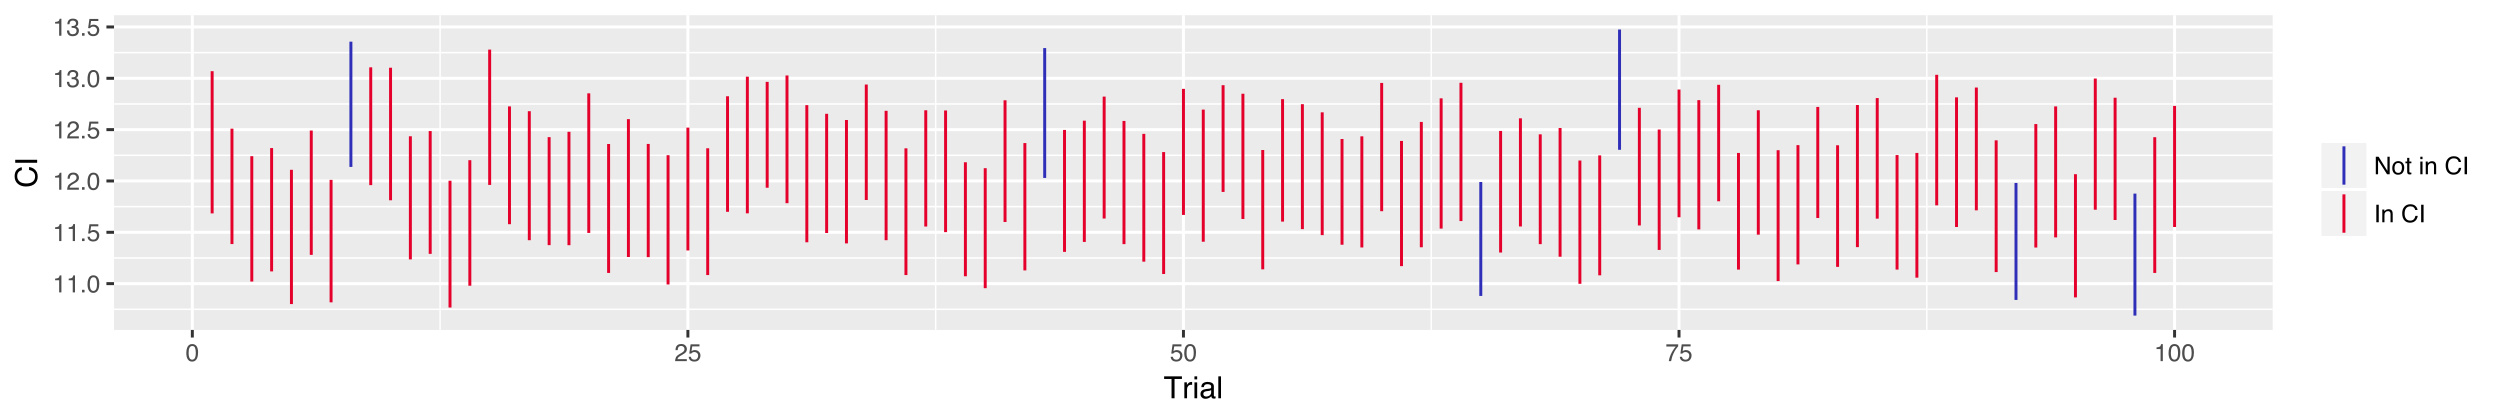 <?xml version="1.0" encoding="UTF-8"?>
<svg xmlns="http://www.w3.org/2000/svg" xmlns:xlink="http://www.w3.org/1999/xlink" width="900pt" height="149pt" viewBox="0 0 900 149" version="1.1">
<defs>
<g>
<symbol overflow="visible" id="glyph0-0">
<path style="stroke:none;" d="M 0.281 0 L 0.281 -6.312 L 5.297 -6.312 L 5.297 0 Z M 4.5 -0.797 L 4.5 -5.516 L 1.078 -5.516 L 1.078 -0.797 Z "/>
</symbol>
<symbol overflow="visible" id="glyph0-1">
<path style="stroke:none;" d="M 0.844 -4.359 L 0.844 -4.953 C 1.395 -5.004 1.781 -5.094 2 -5.219 C 2.227 -5.344 2.395 -5.645 2.5 -6.125 L 3.109 -6.125 L 3.109 0 L 2.297 0 L 2.297 -4.359 Z "/>
</symbol>
<symbol overflow="visible" id="glyph0-2">
<path style="stroke:none;" d="M 0.75 -0.938 L 1.656 -0.938 L 1.656 0 L 0.75 0 Z "/>
</symbol>
<symbol overflow="visible" id="glyph0-3">
<path style="stroke:none;" d="M 2.375 -6.156 C 3.176 -6.156 3.754 -5.828 4.109 -5.172 C 4.379 -4.66 4.516 -3.961 4.516 -3.078 C 4.516 -2.242 4.391 -1.555 4.141 -1.016 C 3.785 -0.223 3.195 0.172 2.375 0.172 C 1.633 0.172 1.082 -0.148 0.719 -0.797 C 0.426 -1.328 0.281 -2.047 0.281 -2.953 C 0.281 -3.648 0.367 -4.25 0.547 -4.75 C 0.879 -5.688 1.488 -6.156 2.375 -6.156 Z M 2.375 -0.531 C 2.77 -0.531 3.086 -0.707 3.328 -1.062 C 3.566 -1.426 3.688 -2.086 3.688 -3.047 C 3.688 -3.754 3.598 -4.332 3.422 -4.781 C 3.254 -5.227 2.922 -5.453 2.422 -5.453 C 1.973 -5.453 1.641 -5.238 1.422 -4.812 C 1.211 -4.383 1.109 -3.754 1.109 -2.922 C 1.109 -2.297 1.176 -1.789 1.312 -1.406 C 1.52 -0.82 1.875 -0.531 2.375 -0.531 Z "/>
</symbol>
<symbol overflow="visible" id="glyph0-4">
<path style="stroke:none;" d="M 1.094 -1.562 C 1.133 -1.125 1.336 -0.82 1.703 -0.656 C 1.879 -0.57 2.094 -0.531 2.344 -0.531 C 2.801 -0.531 3.141 -0.676 3.359 -0.969 C 3.578 -1.258 3.688 -1.582 3.688 -1.938 C 3.688 -2.363 3.555 -2.691 3.297 -2.922 C 3.035 -3.16 2.719 -3.281 2.344 -3.281 C 2.082 -3.281 1.852 -3.227 1.656 -3.125 C 1.469 -3.02 1.305 -2.879 1.172 -2.703 L 0.5 -2.734 L 0.969 -6.047 L 4.172 -6.047 L 4.172 -5.297 L 1.562 -5.297 L 1.297 -3.594 C 1.43 -3.695 1.566 -3.773 1.703 -3.828 C 1.93 -3.93 2.195 -3.984 2.5 -3.984 C 3.062 -3.984 3.535 -3.801 3.922 -3.438 C 4.316 -3.07 4.516 -2.609 4.516 -2.047 C 4.516 -1.461 4.332 -0.945 3.969 -0.5 C 3.613 -0.062 3.047 0.156 2.266 0.156 C 1.754 0.156 1.305 0.016 0.922 -0.266 C 0.547 -0.547 0.332 -0.977 0.281 -1.562 Z "/>
</symbol>
<symbol overflow="visible" id="glyph0-5">
<path style="stroke:none;" d="M 0.281 0 C 0.301 -0.531 0.406 -0.988 0.594 -1.375 C 0.789 -1.77 1.164 -2.129 1.719 -2.453 L 2.547 -2.922 C 2.91 -3.141 3.164 -3.328 3.312 -3.484 C 3.551 -3.711 3.672 -3.984 3.672 -4.297 C 3.672 -4.648 3.562 -4.93 3.344 -5.141 C 3.133 -5.359 2.848 -5.469 2.484 -5.469 C 1.961 -5.469 1.598 -5.266 1.391 -4.859 C 1.285 -4.648 1.227 -4.352 1.219 -3.969 L 0.422 -3.969 C 0.43 -4.5 0.531 -4.938 0.719 -5.281 C 1.051 -5.875 1.645 -6.172 2.5 -6.172 C 3.195 -6.172 3.707 -5.977 4.031 -5.594 C 4.363 -5.219 4.531 -4.797 4.531 -4.328 C 4.531 -3.836 4.352 -3.414 4 -3.062 C 3.801 -2.863 3.441 -2.617 2.922 -2.328 L 2.344 -2 C 2.062 -1.844 1.836 -1.695 1.672 -1.562 C 1.391 -1.312 1.211 -1.035 1.141 -0.734 L 4.5 -0.734 L 4.5 0 Z "/>
</symbol>
<symbol overflow="visible" id="glyph0-6">
<path style="stroke:none;" d="M 2.281 0.172 C 1.551 0.172 1.02 -0.023 0.688 -0.422 C 0.363 -0.828 0.203 -1.316 0.203 -1.891 L 1.016 -1.891 C 1.047 -1.492 1.117 -1.203 1.234 -1.016 C 1.441 -0.691 1.805 -0.531 2.328 -0.531 C 2.734 -0.531 3.055 -0.641 3.297 -0.859 C 3.547 -1.078 3.672 -1.359 3.672 -1.703 C 3.672 -2.129 3.539 -2.426 3.281 -2.594 C 3.031 -2.758 2.672 -2.844 2.203 -2.844 C 2.148 -2.844 2.098 -2.844 2.047 -2.844 C 1.992 -2.844 1.941 -2.844 1.891 -2.844 L 1.891 -3.516 C 1.973 -3.516 2.039 -3.508 2.094 -3.5 C 2.145 -3.5 2.203 -3.5 2.266 -3.5 C 2.555 -3.5 2.797 -3.547 2.984 -3.641 C 3.305 -3.797 3.469 -4.082 3.469 -4.5 C 3.469 -4.801 3.359 -5.035 3.141 -5.203 C 2.922 -5.367 2.672 -5.453 2.391 -5.453 C 1.867 -5.453 1.508 -5.281 1.312 -4.938 C 1.207 -4.75 1.145 -4.477 1.125 -4.125 L 0.359 -4.125 C 0.359 -4.582 0.453 -4.973 0.641 -5.297 C 0.953 -5.867 1.504 -6.156 2.297 -6.156 C 2.93 -6.156 3.422 -6.016 3.766 -5.734 C 4.109 -5.461 4.281 -5.062 4.281 -4.531 C 4.281 -4.145 4.176 -3.836 3.969 -3.609 C 3.844 -3.461 3.68 -3.348 3.484 -3.266 C 3.805 -3.172 4.055 -3 4.234 -2.75 C 4.422 -2.5 4.516 -2.191 4.516 -1.828 C 4.516 -1.234 4.316 -0.75 3.922 -0.375 C 3.535 -0.008 2.988 0.172 2.281 0.172 Z "/>
</symbol>
<symbol overflow="visible" id="glyph0-7">
<path style="stroke:none;" d="M 4.594 -6.047 L 4.594 -5.375 C 4.395 -5.176 4.129 -4.836 3.797 -4.359 C 3.473 -3.891 3.188 -3.379 2.938 -2.828 C 2.688 -2.297 2.5 -1.812 2.375 -1.375 C 2.289 -1.082 2.18 -0.625 2.047 0 L 1.203 0 C 1.391 -1.176 1.816 -2.344 2.484 -3.5 C 2.879 -4.188 3.289 -4.773 3.719 -5.266 L 0.328 -5.266 L 0.328 -6.047 Z "/>
</symbol>
<symbol overflow="visible" id="glyph0-8">
<path style="stroke:none;" d="M 0.672 -6.312 L 1.672 -6.312 L 4.859 -1.203 L 4.859 -6.312 L 5.672 -6.312 L 5.672 0 L 4.719 0 L 1.484 -5.109 L 1.484 0 L 0.672 0 Z M 3.125 -6.312 Z "/>
</symbol>
<symbol overflow="visible" id="glyph0-9">
<path style="stroke:none;" d="M 2.391 -0.5 C 2.898 -0.5 3.25 -0.691 3.438 -1.078 C 3.633 -1.461 3.734 -1.895 3.734 -2.375 C 3.734 -2.801 3.664 -3.148 3.531 -3.422 C 3.312 -3.848 2.938 -4.062 2.406 -4.062 C 1.926 -4.062 1.578 -3.879 1.359 -3.516 C 1.148 -3.16 1.047 -2.727 1.047 -2.219 C 1.047 -1.727 1.148 -1.316 1.359 -0.984 C 1.578 -0.66 1.922 -0.5 2.391 -0.5 Z M 2.422 -4.734 C 3.016 -4.734 3.516 -4.535 3.922 -4.141 C 4.336 -3.742 4.547 -3.16 4.547 -2.391 C 4.547 -1.648 4.363 -1.035 4 -0.547 C 3.633 -0.066 3.07 0.172 2.312 0.172 C 1.688 0.172 1.188 -0.039 0.812 -0.469 C 0.438 -0.895 0.25 -1.473 0.25 -2.203 C 0.25 -2.973 0.445 -3.586 0.844 -4.047 C 1.238 -4.504 1.766 -4.734 2.422 -4.734 Z M 2.391 -4.719 Z "/>
</symbol>
<symbol overflow="visible" id="glyph0-10">
<path style="stroke:none;" d="M 0.719 -5.891 L 1.5 -5.891 L 1.5 -4.594 L 2.234 -4.594 L 2.234 -3.969 L 1.5 -3.969 L 1.5 -0.969 C 1.5 -0.801 1.555 -0.691 1.672 -0.641 C 1.723 -0.609 1.82 -0.594 1.969 -0.594 C 2 -0.594 2.035 -0.594 2.078 -0.594 C 2.129 -0.594 2.18 -0.598 2.234 -0.609 L 2.234 0 C 2.148 0.02 2.055 0.035 1.953 0.047 C 1.859 0.066 1.758 0.078 1.656 0.078 C 1.289 0.078 1.039 -0.016 0.906 -0.203 C 0.781 -0.391 0.719 -0.629 0.719 -0.922 L 0.719 -3.969 L 0.094 -3.969 L 0.094 -4.594 L 0.719 -4.594 Z "/>
</symbol>
<symbol overflow="visible" id="glyph0-11">
<path style="stroke:none;" d=""/>
</symbol>
<symbol overflow="visible" id="glyph0-12">
<path style="stroke:none;" d="M 0.562 -4.578 L 1.359 -4.578 L 1.359 0 L 0.562 0 Z M 0.562 -6.312 L 1.359 -6.312 L 1.359 -5.438 L 0.562 -5.438 Z "/>
</symbol>
<symbol overflow="visible" id="glyph0-13">
<path style="stroke:none;" d="M 0.562 -4.594 L 1.297 -4.594 L 1.297 -3.953 C 1.516 -4.211 1.742 -4.398 1.984 -4.516 C 2.234 -4.641 2.508 -4.703 2.812 -4.703 C 3.457 -4.703 3.895 -4.473 4.125 -4.016 C 4.25 -3.766 4.312 -3.41 4.312 -2.953 L 4.312 0 L 3.531 0 L 3.531 -2.906 C 3.531 -3.176 3.488 -3.398 3.406 -3.578 C 3.27 -3.859 3.02 -4 2.656 -4 C 2.477 -4 2.328 -3.984 2.203 -3.953 C 1.992 -3.891 1.812 -3.766 1.656 -3.578 C 1.52 -3.422 1.43 -3.258 1.391 -3.094 C 1.359 -2.938 1.344 -2.707 1.344 -2.406 L 1.344 0 L 0.562 0 Z M 2.391 -4.719 Z "/>
</symbol>
<symbol overflow="visible" id="glyph0-14">
<path style="stroke:none;" d="M 3.328 -6.484 C 4.129 -6.484 4.75 -6.27 5.188 -5.844 C 5.625 -5.426 5.867 -4.953 5.922 -4.422 L 5.094 -4.422 C 5 -4.828 4.812 -5.145 4.531 -5.375 C 4.25 -5.613 3.852 -5.734 3.344 -5.734 C 2.719 -5.734 2.211 -5.516 1.828 -5.078 C 1.453 -4.641 1.266 -3.973 1.266 -3.078 C 1.266 -2.336 1.438 -1.738 1.781 -1.281 C 2.125 -0.82 2.633 -0.594 3.312 -0.594 C 3.945 -0.594 4.43 -0.832 4.766 -1.312 C 4.93 -1.57 5.062 -1.906 5.156 -2.312 L 5.984 -2.312 C 5.91 -1.656 5.664 -1.102 5.25 -0.656 C 4.75 -0.113 4.07 0.156 3.219 0.156 C 2.488 0.156 1.875 -0.062 1.375 -0.5 C 0.719 -1.094 0.391 -2 0.391 -3.219 C 0.391 -4.156 0.633 -4.922 1.125 -5.516 C 1.656 -6.16 2.391 -6.484 3.328 -6.484 Z M 3.156 -6.484 Z "/>
</symbol>
<symbol overflow="visible" id="glyph0-15">
<path style="stroke:none;" d="M 0.859 -6.312 L 1.734 -6.312 L 1.734 0 L 0.859 0 Z "/>
</symbol>
<symbol overflow="visible" id="glyph1-0">
<path style="stroke:none;" d="M 0.359 0 L 0.359 -7.891 L 6.625 -7.891 L 6.625 0 Z M 5.625 -0.984 L 5.625 -6.906 L 1.344 -6.906 L 1.344 -0.984 Z "/>
</symbol>
<symbol overflow="visible" id="glyph1-1">
<path style="stroke:none;" d="M 6.578 -7.891 L 6.578 -6.953 L 3.922 -6.953 L 3.922 0 L 2.844 0 L 2.844 -6.953 L 0.172 -6.953 L 0.172 -7.891 Z "/>
</symbol>
<symbol overflow="visible" id="glyph1-2">
<path style="stroke:none;" d="M 0.734 -5.75 L 1.656 -5.75 L 1.656 -4.766 C 1.727 -4.953 1.91 -5.18 2.203 -5.453 C 2.492 -5.734 2.832 -5.875 3.219 -5.875 C 3.238 -5.875 3.27 -5.875 3.312 -5.875 C 3.352 -5.875 3.426 -5.867 3.531 -5.859 L 3.531 -4.828 C 3.477 -4.836 3.426 -4.844 3.375 -4.844 C 3.32 -4.852 3.27 -4.859 3.219 -4.859 C 2.727 -4.859 2.352 -4.703 2.094 -4.391 C 1.832 -4.078 1.703 -3.719 1.703 -3.312 L 1.703 0 L 0.734 0 Z "/>
</symbol>
<symbol overflow="visible" id="glyph1-3">
<path style="stroke:none;" d="M 0.703 -5.719 L 1.688 -5.719 L 1.688 0 L 0.703 0 Z M 0.703 -7.891 L 1.688 -7.891 L 1.688 -6.797 L 0.703 -6.797 Z "/>
</symbol>
<symbol overflow="visible" id="glyph1-4">
<path style="stroke:none;" d="M 1.453 -1.531 C 1.453 -1.25 1.551 -1.023 1.75 -0.859 C 1.957 -0.703 2.203 -0.625 2.484 -0.625 C 2.816 -0.625 3.145 -0.703 3.469 -0.859 C 4.008 -1.117 4.281 -1.551 4.281 -2.156 L 4.281 -2.922 C 4.156 -2.848 4 -2.785 3.812 -2.734 C 3.633 -2.691 3.453 -2.656 3.266 -2.625 L 2.688 -2.562 C 2.332 -2.508 2.066 -2.438 1.891 -2.344 C 1.598 -2.164 1.453 -1.895 1.453 -1.531 Z M 3.797 -3.484 C 4.016 -3.516 4.16 -3.609 4.234 -3.766 C 4.273 -3.848 4.297 -3.973 4.297 -4.141 C 4.297 -4.461 4.176 -4.695 3.938 -4.844 C 3.707 -5 3.375 -5.078 2.938 -5.078 C 2.438 -5.078 2.082 -4.941 1.875 -4.672 C 1.75 -4.516 1.672 -4.289 1.641 -4 L 0.734 -4 C 0.754 -4.707 0.984 -5.195 1.422 -5.469 C 1.867 -5.75 2.383 -5.891 2.969 -5.891 C 3.645 -5.891 4.191 -5.758 4.609 -5.5 C 5.035 -5.25 5.25 -4.848 5.25 -4.297 L 5.25 -0.984 C 5.25 -0.891 5.266 -0.812 5.297 -0.75 C 5.336 -0.688 5.426 -0.656 5.562 -0.656 C 5.602 -0.656 5.648 -0.656 5.703 -0.656 C 5.766 -0.664 5.82 -0.676 5.875 -0.688 L 5.875 0.031 C 5.727 0.07 5.613 0.098 5.531 0.109 C 5.457 0.117 5.352 0.125 5.219 0.125 C 4.883 0.125 4.641 0.004 4.484 -0.234 C 4.41 -0.359 4.359 -0.535 4.328 -0.766 C 4.129 -0.504 3.844 -0.281 3.469 -0.094 C 3.102 0.094 2.695 0.188 2.25 0.188 C 1.719 0.188 1.281 0.023 0.938 -0.297 C 0.602 -0.617 0.438 -1.023 0.438 -1.516 C 0.438 -2.047 0.602 -2.457 0.938 -2.75 C 1.27 -3.039 1.707 -3.223 2.25 -3.297 Z M 2.984 -5.891 Z "/>
</symbol>
<symbol overflow="visible" id="glyph1-5">
<path style="stroke:none;" d="M 0.734 -7.891 L 1.703 -7.891 L 1.703 0 L 0.734 0 Z "/>
</symbol>
<symbol overflow="visible" id="glyph2-0">
<path style="stroke:none;" d="M 0 -0.359 L -7.891 -0.359 L -7.891 -6.625 L 0 -6.625 Z M -0.984 -5.625 L -6.906 -5.625 L -6.906 -1.344 L -0.984 -1.344 Z "/>
</symbol>
<symbol overflow="visible" id="glyph2-1">
<path style="stroke:none;" d="M -8.109 -4.156 C -8.109 -5.156 -7.844 -5.93 -7.312 -6.484 C -6.789 -7.035 -6.191 -7.344 -5.516 -7.406 L -5.516 -6.359 C -6.023 -6.242 -6.426 -6.008 -6.719 -5.656 C -7.02 -5.301 -7.172 -4.805 -7.172 -4.172 C -7.172 -3.398 -6.895 -2.773 -6.344 -2.297 C -5.801 -1.816 -4.969 -1.578 -3.844 -1.578 C -2.914 -1.578 -2.164 -1.789 -1.594 -2.219 C -1.02 -2.656 -0.734 -3.301 -0.734 -4.156 C -0.734 -4.938 -1.035 -5.535 -1.641 -5.953 C -1.961 -6.172 -2.383 -6.332 -2.906 -6.438 L -2.906 -7.484 C -2.07 -7.391 -1.375 -7.082 -0.812 -6.562 C -0.133 -5.938 0.203 -5.086 0.203 -4.016 C 0.203 -3.098 -0.07 -2.332 -0.625 -1.719 C -1.363 -0.895 -2.5 -0.484 -4.031 -0.484 C -5.195 -0.484 -6.148 -0.789 -6.891 -1.406 C -7.703 -2.07 -8.109 -2.988 -8.109 -4.156 Z M -8.109 -3.953 Z "/>
</symbol>
<symbol overflow="visible" id="glyph2-2">
<path style="stroke:none;" d="M -7.891 -1.078 L -7.891 -2.156 L 0 -2.156 L 0 -1.078 Z "/>
</symbol>
</g>
<clipPath id="clip1">
  <path d="M 41.047 5.48 L 819 5.48 L 819 119 L 41.047 119 Z "/>
</clipPath>
<clipPath id="clip2">
  <path d="M 41.047 111 L 819 111 L 819 112 L 41.047 112 Z "/>
</clipPath>
<clipPath id="clip3">
  <path d="M 41.047 92 L 819 92 L 819 94 L 41.047 94 Z "/>
</clipPath>
<clipPath id="clip4">
  <path d="M 41.047 74 L 819 74 L 819 75 L 41.047 75 Z "/>
</clipPath>
<clipPath id="clip5">
  <path d="M 41.047 55 L 819 55 L 819 57 L 41.047 57 Z "/>
</clipPath>
<clipPath id="clip6">
  <path d="M 41.047 37 L 819 37 L 819 38 L 41.047 38 Z "/>
</clipPath>
<clipPath id="clip7">
  <path d="M 41.047 18 L 819 18 L 819 20 L 41.047 20 Z "/>
</clipPath>
<clipPath id="clip8">
  <path d="M 158 5.48 L 159 5.48 L 159 119.766 L 158 119.766 Z "/>
</clipPath>
<clipPath id="clip9">
  <path d="M 336 5.48 L 338 5.48 L 338 119.766 L 336 119.766 Z "/>
</clipPath>
<clipPath id="clip10">
  <path d="M 514 5.48 L 516 5.48 L 516 119.766 L 514 119.766 Z "/>
</clipPath>
<clipPath id="clip11">
  <path d="M 693 5.48 L 694 5.48 L 694 119.766 L 693 119.766 Z "/>
</clipPath>
<clipPath id="clip12">
  <path d="M 41.047 101 L 819 101 L 819 103 L 41.047 103 Z "/>
</clipPath>
<clipPath id="clip13">
  <path d="M 41.047 83 L 819 83 L 819 85 L 41.047 85 Z "/>
</clipPath>
<clipPath id="clip14">
  <path d="M 41.047 64 L 819 64 L 819 66 L 41.047 66 Z "/>
</clipPath>
<clipPath id="clip15">
  <path d="M 41.047 46 L 819 46 L 819 48 L 41.047 48 Z "/>
</clipPath>
<clipPath id="clip16">
  <path d="M 41.047 27 L 819 27 L 819 29 L 41.047 29 Z "/>
</clipPath>
<clipPath id="clip17">
  <path d="M 41.047 9 L 819 9 L 819 11 L 41.047 11 Z "/>
</clipPath>
<clipPath id="clip18">
  <path d="M 68 5.48 L 70 5.48 L 70 119.766 L 68 119.766 Z "/>
</clipPath>
<clipPath id="clip19">
  <path d="M 247 5.48 L 249 5.48 L 249 119.766 L 247 119.766 Z "/>
</clipPath>
<clipPath id="clip20">
  <path d="M 425 5.48 L 427 5.48 L 427 119.766 L 425 119.766 Z "/>
</clipPath>
<clipPath id="clip21">
  <path d="M 603 5.48 L 605 5.48 L 605 119.766 L 603 119.766 Z "/>
</clipPath>
<clipPath id="clip22">
  <path d="M 782 5.48 L 784 5.48 L 784 119.766 L 782 119.766 Z "/>
</clipPath>
</defs>
<g id="surface16">
<rect x="0" y="0" width="900" height="149" style="fill:rgb(100%,100%,100%);fill-opacity:1;stroke:none;"/>
<rect x="0" y="0" width="900" height="149" style="fill:rgb(100%,100%,100%);fill-opacity:1;stroke:none;"/>
<path style="fill:none;stroke-width:1.067;stroke-linecap:round;stroke-linejoin:round;stroke:rgb(100%,100%,100%);stroke-opacity:1;stroke-miterlimit:10;" d="M 0 149 L 900 149 L 900 0 L 0 0 Z "/>
<g clip-path="url(#clip1)" clip-rule="nonzero">
<path style=" stroke:none;fill-rule:nonzero;fill:rgb(92.157%,92.157%,92.157%);fill-opacity:1;" d="M 41.047 118.766 L 818.168 118.766 L 818.168 5.48 L 41.047 5.48 Z "/>
</g>
<g clip-path="url(#clip2)" clip-rule="nonzero">
<path style="fill:none;stroke-width:0.533;stroke-linecap:butt;stroke-linejoin:round;stroke:rgb(100%,100%,100%);stroke-opacity:1;stroke-miterlimit:10;" d="M 41.047 111.348 L 818.172 111.348 "/>
</g>
<g clip-path="url(#clip3)" clip-rule="nonzero">
<path style="fill:none;stroke-width:0.533;stroke-linecap:butt;stroke-linejoin:round;stroke:rgb(100%,100%,100%);stroke-opacity:1;stroke-miterlimit:10;" d="M 41.047 92.867 L 818.172 92.867 "/>
</g>
<g clip-path="url(#clip4)" clip-rule="nonzero">
<path style="fill:none;stroke-width:0.533;stroke-linecap:butt;stroke-linejoin:round;stroke:rgb(100%,100%,100%);stroke-opacity:1;stroke-miterlimit:10;" d="M 41.047 74.387 L 818.172 74.387 "/>
</g>
<g clip-path="url(#clip5)" clip-rule="nonzero">
<path style="fill:none;stroke-width:0.533;stroke-linecap:butt;stroke-linejoin:round;stroke:rgb(100%,100%,100%);stroke-opacity:1;stroke-miterlimit:10;" d="M 41.047 55.906 L 818.172 55.906 "/>
</g>
<g clip-path="url(#clip6)" clip-rule="nonzero">
<path style="fill:none;stroke-width:0.533;stroke-linecap:butt;stroke-linejoin:round;stroke:rgb(100%,100%,100%);stroke-opacity:1;stroke-miterlimit:10;" d="M 41.047 37.426 L 818.172 37.426 "/>
</g>
<g clip-path="url(#clip7)" clip-rule="nonzero">
<path style="fill:none;stroke-width:0.533;stroke-linecap:butt;stroke-linejoin:round;stroke:rgb(100%,100%,100%);stroke-opacity:1;stroke-miterlimit:10;" d="M 41.047 18.945 L 818.172 18.945 "/>
</g>
<g clip-path="url(#clip8)" clip-rule="nonzero">
<path style="fill:none;stroke-width:0.533;stroke-linecap:butt;stroke-linejoin:round;stroke:rgb(100%,100%,100%);stroke-opacity:1;stroke-miterlimit:10;" d="M 158.438 118.766 L 158.438 5.48 "/>
</g>
<g clip-path="url(#clip9)" clip-rule="nonzero">
<path style="fill:none;stroke-width:0.533;stroke-linecap:butt;stroke-linejoin:round;stroke:rgb(100%,100%,100%);stroke-opacity:1;stroke-miterlimit:10;" d="M 336.84 118.766 L 336.84 5.48 "/>
</g>
<g clip-path="url(#clip10)" clip-rule="nonzero">
<path style="fill:none;stroke-width:0.533;stroke-linecap:butt;stroke-linejoin:round;stroke:rgb(100%,100%,100%);stroke-opacity:1;stroke-miterlimit:10;" d="M 515.242 118.766 L 515.242 5.48 "/>
</g>
<g clip-path="url(#clip11)" clip-rule="nonzero">
<path style="fill:none;stroke-width:0.533;stroke-linecap:butt;stroke-linejoin:round;stroke:rgb(100%,100%,100%);stroke-opacity:1;stroke-miterlimit:10;" d="M 693.645 118.766 L 693.645 5.48 "/>
</g>
<g clip-path="url(#clip12)" clip-rule="nonzero">
<path style="fill:none;stroke-width:1.067;stroke-linecap:butt;stroke-linejoin:round;stroke:rgb(100%,100%,100%);stroke-opacity:1;stroke-miterlimit:10;" d="M 41.047 102.109 L 818.172 102.109 "/>
</g>
<g clip-path="url(#clip13)" clip-rule="nonzero">
<path style="fill:none;stroke-width:1.067;stroke-linecap:butt;stroke-linejoin:round;stroke:rgb(100%,100%,100%);stroke-opacity:1;stroke-miterlimit:10;" d="M 41.047 83.629 L 818.172 83.629 "/>
</g>
<g clip-path="url(#clip14)" clip-rule="nonzero">
<path style="fill:none;stroke-width:1.067;stroke-linecap:butt;stroke-linejoin:round;stroke:rgb(100%,100%,100%);stroke-opacity:1;stroke-miterlimit:10;" d="M 41.047 65.148 L 818.172 65.148 "/>
</g>
<g clip-path="url(#clip15)" clip-rule="nonzero">
<path style="fill:none;stroke-width:1.067;stroke-linecap:butt;stroke-linejoin:round;stroke:rgb(100%,100%,100%);stroke-opacity:1;stroke-miterlimit:10;" d="M 41.047 46.668 L 818.172 46.668 "/>
</g>
<g clip-path="url(#clip16)" clip-rule="nonzero">
<path style="fill:none;stroke-width:1.067;stroke-linecap:butt;stroke-linejoin:round;stroke:rgb(100%,100%,100%);stroke-opacity:1;stroke-miterlimit:10;" d="M 41.047 28.188 L 818.172 28.188 "/>
</g>
<g clip-path="url(#clip17)" clip-rule="nonzero">
<path style="fill:none;stroke-width:1.067;stroke-linecap:butt;stroke-linejoin:round;stroke:rgb(100%,100%,100%);stroke-opacity:1;stroke-miterlimit:10;" d="M 41.047 9.703 L 818.172 9.703 "/>
</g>
<g clip-path="url(#clip18)" clip-rule="nonzero">
<path style="fill:none;stroke-width:1.067;stroke-linecap:butt;stroke-linejoin:round;stroke:rgb(100%,100%,100%);stroke-opacity:1;stroke-miterlimit:10;" d="M 69.238 118.766 L 69.238 5.48 "/>
</g>
<g clip-path="url(#clip19)" clip-rule="nonzero">
<path style="fill:none;stroke-width:1.067;stroke-linecap:butt;stroke-linejoin:round;stroke:rgb(100%,100%,100%);stroke-opacity:1;stroke-miterlimit:10;" d="M 247.641 118.766 L 247.641 5.48 "/>
</g>
<g clip-path="url(#clip20)" clip-rule="nonzero">
<path style="fill:none;stroke-width:1.067;stroke-linecap:butt;stroke-linejoin:round;stroke:rgb(100%,100%,100%);stroke-opacity:1;stroke-miterlimit:10;" d="M 426.043 118.766 L 426.043 5.48 "/>
</g>
<g clip-path="url(#clip21)" clip-rule="nonzero">
<path style="fill:none;stroke-width:1.067;stroke-linecap:butt;stroke-linejoin:round;stroke:rgb(100%,100%,100%);stroke-opacity:1;stroke-miterlimit:10;" d="M 604.445 118.766 L 604.445 5.48 "/>
</g>
<g clip-path="url(#clip22)" clip-rule="nonzero">
<path style="fill:none;stroke-width:1.067;stroke-linecap:butt;stroke-linejoin:round;stroke:rgb(100%,100%,100%);stroke-opacity:1;stroke-miterlimit:10;" d="M 782.848 118.766 L 782.848 5.48 "/>
</g>
<path style="fill:none;stroke-width:1.067;stroke-linecap:butt;stroke-linejoin:round;stroke:rgb(89.412%,0%,16.863%);stroke-opacity:1;stroke-miterlimit:10;" d="M 76.371 25.625 L 76.371 76.82 "/>
<path style="fill:none;stroke-width:1.067;stroke-linecap:butt;stroke-linejoin:round;stroke:rgb(89.412%,0%,16.863%);stroke-opacity:1;stroke-miterlimit:10;" d="M 83.508 46.328 L 83.508 87.852 "/>
<path style="fill:none;stroke-width:1.067;stroke-linecap:butt;stroke-linejoin:round;stroke:rgb(89.412%,0%,16.863%);stroke-opacity:1;stroke-miterlimit:10;" d="M 90.645 56.227 L 90.645 101.348 "/>
<path style="fill:none;stroke-width:1.067;stroke-linecap:butt;stroke-linejoin:round;stroke:rgb(89.412%,0%,16.863%);stroke-opacity:1;stroke-miterlimit:10;" d="M 97.781 53.312 L 97.781 97.711 "/>
<path style="fill:none;stroke-width:1.067;stroke-linecap:butt;stroke-linejoin:round;stroke:rgb(89.412%,0%,16.863%);stroke-opacity:1;stroke-miterlimit:10;" d="M 104.918 61.129 L 104.918 109.465 "/>
<path style="fill:none;stroke-width:1.067;stroke-linecap:butt;stroke-linejoin:round;stroke:rgb(89.412%,0%,16.863%);stroke-opacity:1;stroke-miterlimit:10;" d="M 112.055 46.992 L 112.055 91.746 "/>
<path style="fill:none;stroke-width:1.067;stroke-linecap:butt;stroke-linejoin:round;stroke:rgb(89.412%,0%,16.863%);stroke-opacity:1;stroke-miterlimit:10;" d="M 119.188 64.758 L 119.188 108.828 "/>
<path style="fill:none;stroke-width:1.067;stroke-linecap:butt;stroke-linejoin:round;stroke:rgb(18.039%,18.039%,72.157%);stroke-opacity:1;stroke-miterlimit:10;" d="M 126.324 14.996 L 126.324 60.094 "/>
<path style="fill:none;stroke-width:1.067;stroke-linecap:butt;stroke-linejoin:round;stroke:rgb(89.412%,0%,16.863%);stroke-opacity:1;stroke-miterlimit:10;" d="M 133.461 24.246 L 133.461 66.641 "/>
<path style="fill:none;stroke-width:1.067;stroke-linecap:butt;stroke-linejoin:round;stroke:rgb(89.412%,0%,16.863%);stroke-opacity:1;stroke-miterlimit:10;" d="M 140.598 24.391 L 140.598 72.098 "/>
<path style="fill:none;stroke-width:1.067;stroke-linecap:butt;stroke-linejoin:round;stroke:rgb(89.412%,0%,16.863%);stroke-opacity:1;stroke-miterlimit:10;" d="M 147.734 49.062 L 147.734 93.387 "/>
<path style="fill:none;stroke-width:1.067;stroke-linecap:butt;stroke-linejoin:round;stroke:rgb(89.412%,0%,16.863%);stroke-opacity:1;stroke-miterlimit:10;" d="M 154.871 47.195 L 154.871 91.383 "/>
<path style="fill:none;stroke-width:1.067;stroke-linecap:butt;stroke-linejoin:round;stroke:rgb(89.412%,0%,16.863%);stroke-opacity:1;stroke-miterlimit:10;" d="M 162.004 65.066 L 162.004 110.719 "/>
<path style="fill:none;stroke-width:1.067;stroke-linecap:butt;stroke-linejoin:round;stroke:rgb(89.412%,0%,16.863%);stroke-opacity:1;stroke-miterlimit:10;" d="M 169.141 57.672 L 169.141 102.875 "/>
<path style="fill:none;stroke-width:1.067;stroke-linecap:butt;stroke-linejoin:round;stroke:rgb(89.412%,0%,16.863%);stroke-opacity:1;stroke-miterlimit:10;" d="M 176.277 17.848 L 176.277 66.586 "/>
<path style="fill:none;stroke-width:1.067;stroke-linecap:butt;stroke-linejoin:round;stroke:rgb(89.412%,0%,16.863%);stroke-opacity:1;stroke-miterlimit:10;" d="M 183.414 38.305 L 183.414 80.723 "/>
<path style="fill:none;stroke-width:1.067;stroke-linecap:butt;stroke-linejoin:round;stroke:rgb(89.412%,0%,16.863%);stroke-opacity:1;stroke-miterlimit:10;" d="M 190.551 40.035 L 190.551 86.48 "/>
<path style="fill:none;stroke-width:1.067;stroke-linecap:butt;stroke-linejoin:round;stroke:rgb(89.412%,0%,16.863%);stroke-opacity:1;stroke-miterlimit:10;" d="M 197.688 49.375 L 197.688 88.25 "/>
<path style="fill:none;stroke-width:1.067;stroke-linecap:butt;stroke-linejoin:round;stroke:rgb(89.412%,0%,16.863%);stroke-opacity:1;stroke-miterlimit:10;" d="M 204.824 47.449 L 204.824 88.277 "/>
<path style="fill:none;stroke-width:1.067;stroke-linecap:butt;stroke-linejoin:round;stroke:rgb(89.412%,0%,16.863%);stroke-opacity:1;stroke-miterlimit:10;" d="M 211.957 33.605 L 211.957 83.852 "/>
<path style="fill:none;stroke-width:1.067;stroke-linecap:butt;stroke-linejoin:round;stroke:rgb(89.412%,0%,16.863%);stroke-opacity:1;stroke-miterlimit:10;" d="M 219.094 51.832 L 219.094 98.254 "/>
<path style="fill:none;stroke-width:1.067;stroke-linecap:butt;stroke-linejoin:round;stroke:rgb(89.412%,0%,16.863%);stroke-opacity:1;stroke-miterlimit:10;" d="M 226.23 42.883 L 226.23 92.531 "/>
<path style="fill:none;stroke-width:1.067;stroke-linecap:butt;stroke-linejoin:round;stroke:rgb(89.412%,0%,16.863%);stroke-opacity:1;stroke-miterlimit:10;" d="M 233.367 51.828 L 233.367 92.578 "/>
<path style="fill:none;stroke-width:1.067;stroke-linecap:butt;stroke-linejoin:round;stroke:rgb(89.412%,0%,16.863%);stroke-opacity:1;stroke-miterlimit:10;" d="M 240.504 55.867 L 240.504 102.41 "/>
<path style="fill:none;stroke-width:1.067;stroke-linecap:butt;stroke-linejoin:round;stroke:rgb(89.412%,0%,16.863%);stroke-opacity:1;stroke-miterlimit:10;" d="M 247.641 45.938 L 247.641 90.164 "/>
<path style="fill:none;stroke-width:1.067;stroke-linecap:butt;stroke-linejoin:round;stroke:rgb(89.412%,0%,16.863%);stroke-opacity:1;stroke-miterlimit:10;" d="M 254.773 53.375 L 254.773 99.027 "/>
<path style="fill:none;stroke-width:1.067;stroke-linecap:butt;stroke-linejoin:round;stroke:rgb(89.412%,0%,16.863%);stroke-opacity:1;stroke-miterlimit:10;" d="M 261.91 34.664 L 261.91 76.258 "/>
<path style="fill:none;stroke-width:1.067;stroke-linecap:butt;stroke-linejoin:round;stroke:rgb(89.412%,0%,16.863%);stroke-opacity:1;stroke-miterlimit:10;" d="M 269.047 27.609 L 269.047 76.789 "/>
<path style="fill:none;stroke-width:1.067;stroke-linecap:butt;stroke-linejoin:round;stroke:rgb(89.412%,0%,16.863%);stroke-opacity:1;stroke-miterlimit:10;" d="M 276.184 29.48 L 276.184 67.574 "/>
<path style="fill:none;stroke-width:1.067;stroke-linecap:butt;stroke-linejoin:round;stroke:rgb(89.412%,0%,16.863%);stroke-opacity:1;stroke-miterlimit:10;" d="M 283.32 27.176 L 283.32 73.156 "/>
<path style="fill:none;stroke-width:1.067;stroke-linecap:butt;stroke-linejoin:round;stroke:rgb(89.412%,0%,16.863%);stroke-opacity:1;stroke-miterlimit:10;" d="M 290.457 37.836 L 290.457 87.207 "/>
<path style="fill:none;stroke-width:1.067;stroke-linecap:butt;stroke-linejoin:round;stroke:rgb(89.412%,0%,16.863%);stroke-opacity:1;stroke-miterlimit:10;" d="M 297.59 40.969 L 297.59 83.871 "/>
<path style="fill:none;stroke-width:1.067;stroke-linecap:butt;stroke-linejoin:round;stroke:rgb(89.412%,0%,16.863%);stroke-opacity:1;stroke-miterlimit:10;" d="M 304.727 43.203 L 304.727 87.621 "/>
<path style="fill:none;stroke-width:1.067;stroke-linecap:butt;stroke-linejoin:round;stroke:rgb(89.412%,0%,16.863%);stroke-opacity:1;stroke-miterlimit:10;" d="M 311.863 30.441 L 311.863 72.004 "/>
<path style="fill:none;stroke-width:1.067;stroke-linecap:butt;stroke-linejoin:round;stroke:rgb(89.412%,0%,16.863%);stroke-opacity:1;stroke-miterlimit:10;" d="M 319 39.895 L 319 86.473 "/>
<path style="fill:none;stroke-width:1.067;stroke-linecap:butt;stroke-linejoin:round;stroke:rgb(89.412%,0%,16.863%);stroke-opacity:1;stroke-miterlimit:10;" d="M 326.137 53.398 L 326.137 99.031 "/>
<path style="fill:none;stroke-width:1.067;stroke-linecap:butt;stroke-linejoin:round;stroke:rgb(89.412%,0%,16.863%);stroke-opacity:1;stroke-miterlimit:10;" d="M 333.273 39.707 L 333.273 81.555 "/>
<path style="fill:none;stroke-width:1.067;stroke-linecap:butt;stroke-linejoin:round;stroke:rgb(89.412%,0%,16.863%);stroke-opacity:1;stroke-miterlimit:10;" d="M 340.41 39.762 L 340.41 83.57 "/>
<path style="fill:none;stroke-width:1.067;stroke-linecap:butt;stroke-linejoin:round;stroke:rgb(89.412%,0%,16.863%);stroke-opacity:1;stroke-miterlimit:10;" d="M 347.543 58.422 L 347.543 99.461 "/>
<path style="fill:none;stroke-width:1.067;stroke-linecap:butt;stroke-linejoin:round;stroke:rgb(89.412%,0%,16.863%);stroke-opacity:1;stroke-miterlimit:10;" d="M 354.68 60.543 L 354.68 103.742 "/>
<path style="fill:none;stroke-width:1.067;stroke-linecap:butt;stroke-linejoin:round;stroke:rgb(89.412%,0%,16.863%);stroke-opacity:1;stroke-miterlimit:10;" d="M 361.816 36.086 L 361.816 79.922 "/>
<path style="fill:none;stroke-width:1.067;stroke-linecap:butt;stroke-linejoin:round;stroke:rgb(89.412%,0%,16.863%);stroke-opacity:1;stroke-miterlimit:10;" d="M 368.953 51.496 L 368.953 97.355 "/>
<path style="fill:none;stroke-width:1.067;stroke-linecap:butt;stroke-linejoin:round;stroke:rgb(18.039%,18.039%,72.157%);stroke-opacity:1;stroke-miterlimit:10;" d="M 376.09 17.301 L 376.09 64.055 "/>
<path style="fill:none;stroke-width:1.067;stroke-linecap:butt;stroke-linejoin:round;stroke:rgb(89.412%,0%,16.863%);stroke-opacity:1;stroke-miterlimit:10;" d="M 383.227 46.77 L 383.227 90.668 "/>
<path style="fill:none;stroke-width:1.067;stroke-linecap:butt;stroke-linejoin:round;stroke:rgb(89.412%,0%,16.863%);stroke-opacity:1;stroke-miterlimit:10;" d="M 390.359 43.438 L 390.359 87.102 "/>
<path style="fill:none;stroke-width:1.067;stroke-linecap:butt;stroke-linejoin:round;stroke:rgb(89.412%,0%,16.863%);stroke-opacity:1;stroke-miterlimit:10;" d="M 397.496 34.766 L 397.496 78.672 "/>
<path style="fill:none;stroke-width:1.067;stroke-linecap:butt;stroke-linejoin:round;stroke:rgb(89.412%,0%,16.863%);stroke-opacity:1;stroke-miterlimit:10;" d="M 404.633 43.547 L 404.633 87.887 "/>
<path style="fill:none;stroke-width:1.067;stroke-linecap:butt;stroke-linejoin:round;stroke:rgb(89.412%,0%,16.863%);stroke-opacity:1;stroke-miterlimit:10;" d="M 411.77 48.195 L 411.77 94.207 "/>
<path style="fill:none;stroke-width:1.067;stroke-linecap:butt;stroke-linejoin:round;stroke:rgb(89.412%,0%,16.863%);stroke-opacity:1;stroke-miterlimit:10;" d="M 418.906 54.754 L 418.906 98.629 "/>
<path style="fill:none;stroke-width:1.067;stroke-linecap:butt;stroke-linejoin:round;stroke:rgb(89.412%,0%,16.863%);stroke-opacity:1;stroke-miterlimit:10;" d="M 426.043 32.004 L 426.043 77.387 "/>
<path style="fill:none;stroke-width:1.067;stroke-linecap:butt;stroke-linejoin:round;stroke:rgb(89.412%,0%,16.863%);stroke-opacity:1;stroke-miterlimit:10;" d="M 433.176 39.461 L 433.176 87.027 "/>
<path style="fill:none;stroke-width:1.067;stroke-linecap:butt;stroke-linejoin:round;stroke:rgb(89.412%,0%,16.863%);stroke-opacity:1;stroke-miterlimit:10;" d="M 440.312 30.672 L 440.312 69.105 "/>
<path style="fill:none;stroke-width:1.067;stroke-linecap:butt;stroke-linejoin:round;stroke:rgb(89.412%,0%,16.863%);stroke-opacity:1;stroke-miterlimit:10;" d="M 447.449 33.734 L 447.449 78.844 "/>
<path style="fill:none;stroke-width:1.067;stroke-linecap:butt;stroke-linejoin:round;stroke:rgb(89.412%,0%,16.863%);stroke-opacity:1;stroke-miterlimit:10;" d="M 454.586 54 L 454.586 96.965 "/>
<path style="fill:none;stroke-width:1.067;stroke-linecap:butt;stroke-linejoin:round;stroke:rgb(89.412%,0%,16.863%);stroke-opacity:1;stroke-miterlimit:10;" d="M 461.723 35.699 L 461.723 79.785 "/>
<path style="fill:none;stroke-width:1.067;stroke-linecap:butt;stroke-linejoin:round;stroke:rgb(89.412%,0%,16.863%);stroke-opacity:1;stroke-miterlimit:10;" d="M 468.859 37.523 L 468.859 82.492 "/>
<path style="fill:none;stroke-width:1.067;stroke-linecap:butt;stroke-linejoin:round;stroke:rgb(89.412%,0%,16.863%);stroke-opacity:1;stroke-miterlimit:10;" d="M 475.996 40.441 L 475.996 84.652 "/>
<path style="fill:none;stroke-width:1.067;stroke-linecap:butt;stroke-linejoin:round;stroke:rgb(89.412%,0%,16.863%);stroke-opacity:1;stroke-miterlimit:10;" d="M 483.129 50.047 L 483.129 88.109 "/>
<path style="fill:none;stroke-width:1.067;stroke-linecap:butt;stroke-linejoin:round;stroke:rgb(89.412%,0%,16.863%);stroke-opacity:1;stroke-miterlimit:10;" d="M 490.266 49.09 L 490.266 89.086 "/>
<path style="fill:none;stroke-width:1.067;stroke-linecap:butt;stroke-linejoin:round;stroke:rgb(89.412%,0%,16.863%);stroke-opacity:1;stroke-miterlimit:10;" d="M 497.402 29.859 L 497.402 76.02 "/>
<path style="fill:none;stroke-width:1.067;stroke-linecap:butt;stroke-linejoin:round;stroke:rgb(89.412%,0%,16.863%);stroke-opacity:1;stroke-miterlimit:10;" d="M 504.539 50.73 L 504.539 95.797 "/>
<path style="fill:none;stroke-width:1.067;stroke-linecap:butt;stroke-linejoin:round;stroke:rgb(89.412%,0%,16.863%);stroke-opacity:1;stroke-miterlimit:10;" d="M 511.676 43.891 L 511.676 89.023 "/>
<path style="fill:none;stroke-width:1.067;stroke-linecap:butt;stroke-linejoin:round;stroke:rgb(89.412%,0%,16.863%);stroke-opacity:1;stroke-miterlimit:10;" d="M 518.812 35.41 L 518.812 82.305 "/>
<path style="fill:none;stroke-width:1.067;stroke-linecap:butt;stroke-linejoin:round;stroke:rgb(89.412%,0%,16.863%);stroke-opacity:1;stroke-miterlimit:10;" d="M 525.945 29.809 L 525.945 79.59 "/>
<path style="fill:none;stroke-width:1.067;stroke-linecap:butt;stroke-linejoin:round;stroke:rgb(18.039%,18.039%,72.157%);stroke-opacity:1;stroke-miterlimit:10;" d="M 533.082 65.527 L 533.082 106.535 "/>
<path style="fill:none;stroke-width:1.067;stroke-linecap:butt;stroke-linejoin:round;stroke:rgb(89.412%,0%,16.863%);stroke-opacity:1;stroke-miterlimit:10;" d="M 540.219 47.137 L 540.219 90.91 "/>
<path style="fill:none;stroke-width:1.067;stroke-linecap:butt;stroke-linejoin:round;stroke:rgb(89.412%,0%,16.863%);stroke-opacity:1;stroke-miterlimit:10;" d="M 547.355 42.602 L 547.355 81.531 "/>
<path style="fill:none;stroke-width:1.067;stroke-linecap:butt;stroke-linejoin:round;stroke:rgb(89.412%,0%,16.863%);stroke-opacity:1;stroke-miterlimit:10;" d="M 554.492 48.363 L 554.492 87.887 "/>
<path style="fill:none;stroke-width:1.067;stroke-linecap:butt;stroke-linejoin:round;stroke:rgb(89.412%,0%,16.863%);stroke-opacity:1;stroke-miterlimit:10;" d="M 561.629 46.082 L 561.629 92.426 "/>
<path style="fill:none;stroke-width:1.067;stroke-linecap:butt;stroke-linejoin:round;stroke:rgb(89.412%,0%,16.863%);stroke-opacity:1;stroke-miterlimit:10;" d="M 568.762 57.785 L 568.762 102.176 "/>
<path style="fill:none;stroke-width:1.067;stroke-linecap:butt;stroke-linejoin:round;stroke:rgb(89.412%,0%,16.863%);stroke-opacity:1;stroke-miterlimit:10;" d="M 575.898 55.941 L 575.898 99.129 "/>
<path style="fill:none;stroke-width:1.067;stroke-linecap:butt;stroke-linejoin:round;stroke:rgb(18.039%,18.039%,72.157%);stroke-opacity:1;stroke-miterlimit:10;" d="M 583.035 10.629 L 583.035 53.922 "/>
<path style="fill:none;stroke-width:1.067;stroke-linecap:butt;stroke-linejoin:round;stroke:rgb(89.412%,0%,16.863%);stroke-opacity:1;stroke-miterlimit:10;" d="M 590.172 38.82 L 590.172 81.176 "/>
<path style="fill:none;stroke-width:1.067;stroke-linecap:butt;stroke-linejoin:round;stroke:rgb(89.412%,0%,16.863%);stroke-opacity:1;stroke-miterlimit:10;" d="M 597.309 46.637 L 597.309 89.988 "/>
<path style="fill:none;stroke-width:1.067;stroke-linecap:butt;stroke-linejoin:round;stroke:rgb(89.412%,0%,16.863%);stroke-opacity:1;stroke-miterlimit:10;" d="M 604.445 32.234 L 604.445 78.223 "/>
<path style="fill:none;stroke-width:1.067;stroke-linecap:butt;stroke-linejoin:round;stroke:rgb(89.412%,0%,16.863%);stroke-opacity:1;stroke-miterlimit:10;" d="M 611.578 36.059 L 611.578 82.594 "/>
<path style="fill:none;stroke-width:1.067;stroke-linecap:butt;stroke-linejoin:round;stroke:rgb(89.412%,0%,16.863%);stroke-opacity:1;stroke-miterlimit:10;" d="M 618.715 30.531 L 618.715 72.449 "/>
<path style="fill:none;stroke-width:1.067;stroke-linecap:butt;stroke-linejoin:round;stroke:rgb(89.412%,0%,16.863%);stroke-opacity:1;stroke-miterlimit:10;" d="M 625.852 55.062 L 625.852 97.047 "/>
<path style="fill:none;stroke-width:1.067;stroke-linecap:butt;stroke-linejoin:round;stroke:rgb(89.412%,0%,16.863%);stroke-opacity:1;stroke-miterlimit:10;" d="M 632.988 39.691 L 632.988 84.492 "/>
<path style="fill:none;stroke-width:1.067;stroke-linecap:butt;stroke-linejoin:round;stroke:rgb(89.412%,0%,16.863%);stroke-opacity:1;stroke-miterlimit:10;" d="M 640.125 54.074 L 640.125 101.184 "/>
<path style="fill:none;stroke-width:1.067;stroke-linecap:butt;stroke-linejoin:round;stroke:rgb(89.412%,0%,16.863%);stroke-opacity:1;stroke-miterlimit:10;" d="M 647.262 52.238 L 647.262 95.191 "/>
<path style="fill:none;stroke-width:1.067;stroke-linecap:butt;stroke-linejoin:round;stroke:rgb(89.412%,0%,16.863%);stroke-opacity:1;stroke-miterlimit:10;" d="M 654.398 38.492 L 654.398 78.469 "/>
<path style="fill:none;stroke-width:1.067;stroke-linecap:butt;stroke-linejoin:round;stroke:rgb(89.412%,0%,16.863%);stroke-opacity:1;stroke-miterlimit:10;" d="M 661.531 52.285 L 661.531 96.074 "/>
<path style="fill:none;stroke-width:1.067;stroke-linecap:butt;stroke-linejoin:round;stroke:rgb(89.412%,0%,16.863%);stroke-opacity:1;stroke-miterlimit:10;" d="M 668.668 37.801 L 668.668 88.957 "/>
<path style="fill:none;stroke-width:1.067;stroke-linecap:butt;stroke-linejoin:round;stroke:rgb(89.412%,0%,16.863%);stroke-opacity:1;stroke-miterlimit:10;" d="M 675.805 35.301 L 675.805 78.715 "/>
<path style="fill:none;stroke-width:1.067;stroke-linecap:butt;stroke-linejoin:round;stroke:rgb(89.412%,0%,16.863%);stroke-opacity:1;stroke-miterlimit:10;" d="M 682.941 55.824 L 682.941 97.062 "/>
<path style="fill:none;stroke-width:1.067;stroke-linecap:butt;stroke-linejoin:round;stroke:rgb(89.412%,0%,16.863%);stroke-opacity:1;stroke-miterlimit:10;" d="M 690.078 55.055 L 690.078 99.949 "/>
<path style="fill:none;stroke-width:1.067;stroke-linecap:butt;stroke-linejoin:round;stroke:rgb(89.412%,0%,16.863%);stroke-opacity:1;stroke-miterlimit:10;" d="M 697.215 26.918 L 697.215 73.93 "/>
<path style="fill:none;stroke-width:1.067;stroke-linecap:butt;stroke-linejoin:round;stroke:rgb(89.412%,0%,16.863%);stroke-opacity:1;stroke-miterlimit:10;" d="M 704.348 35.051 L 704.348 81.723 "/>
<path style="fill:none;stroke-width:1.067;stroke-linecap:butt;stroke-linejoin:round;stroke:rgb(89.412%,0%,16.863%);stroke-opacity:1;stroke-miterlimit:10;" d="M 711.484 31.516 L 711.484 75.711 "/>
<path style="fill:none;stroke-width:1.067;stroke-linecap:butt;stroke-linejoin:round;stroke:rgb(89.412%,0%,16.863%);stroke-opacity:1;stroke-miterlimit:10;" d="M 718.621 50.516 L 718.621 97.945 "/>
<path style="fill:none;stroke-width:1.067;stroke-linecap:butt;stroke-linejoin:round;stroke:rgb(18.039%,18.039%,72.157%);stroke-opacity:1;stroke-miterlimit:10;" d="M 725.758 65.863 L 725.758 107.988 "/>
<path style="fill:none;stroke-width:1.067;stroke-linecap:butt;stroke-linejoin:round;stroke:rgb(89.412%,0%,16.863%);stroke-opacity:1;stroke-miterlimit:10;" d="M 732.895 44.664 L 732.895 89.109 "/>
<path style="fill:none;stroke-width:1.067;stroke-linecap:butt;stroke-linejoin:round;stroke:rgb(89.412%,0%,16.863%);stroke-opacity:1;stroke-miterlimit:10;" d="M 740.031 38.305 L 740.031 85.453 "/>
<path style="fill:none;stroke-width:1.067;stroke-linecap:butt;stroke-linejoin:round;stroke:rgb(89.412%,0%,16.863%);stroke-opacity:1;stroke-miterlimit:10;" d="M 747.164 62.719 L 747.164 107.055 "/>
<path style="fill:none;stroke-width:1.067;stroke-linecap:butt;stroke-linejoin:round;stroke:rgb(89.412%,0%,16.863%);stroke-opacity:1;stroke-miterlimit:10;" d="M 754.301 28.262 L 754.301 75.504 "/>
<path style="fill:none;stroke-width:1.067;stroke-linecap:butt;stroke-linejoin:round;stroke:rgb(89.412%,0%,16.863%);stroke-opacity:1;stroke-miterlimit:10;" d="M 761.438 35.184 L 761.438 79.191 "/>
<path style="fill:none;stroke-width:1.067;stroke-linecap:butt;stroke-linejoin:round;stroke:rgb(18.039%,18.039%,72.157%);stroke-opacity:1;stroke-miterlimit:10;" d="M 768.574 69.703 L 768.574 113.617 "/>
<path style="fill:none;stroke-width:1.067;stroke-linecap:butt;stroke-linejoin:round;stroke:rgb(89.412%,0%,16.863%);stroke-opacity:1;stroke-miterlimit:10;" d="M 775.711 49.402 L 775.711 98.266 "/>
<path style="fill:none;stroke-width:1.067;stroke-linecap:butt;stroke-linejoin:round;stroke:rgb(89.412%,0%,16.863%);stroke-opacity:1;stroke-miterlimit:10;" d="M 782.848 38.113 L 782.848 81.715 "/>
<g style="fill:rgb(30.196%,30.196%,30.196%);fill-opacity:1;">
  <use xlink:href="#glyph0-1" x="18.996" y="105.266"/>
  <use xlink:href="#glyph0-1" x="23.889" y="105.266"/>
  <use xlink:href="#glyph0-2" x="28.781" y="105.266"/>
  <use xlink:href="#glyph0-3" x="31.225" y="105.266"/>
</g>
<g style="fill:rgb(30.196%,30.196%,30.196%);fill-opacity:1;">
  <use xlink:href="#glyph0-1" x="18.996" y="86.785"/>
  <use xlink:href="#glyph0-1" x="23.889" y="86.785"/>
  <use xlink:href="#glyph0-2" x="28.781" y="86.785"/>
  <use xlink:href="#glyph0-4" x="31.225" y="86.785"/>
</g>
<g style="fill:rgb(30.196%,30.196%,30.196%);fill-opacity:1;">
  <use xlink:href="#glyph0-1" x="18.996" y="68.305"/>
  <use xlink:href="#glyph0-5" x="23.889" y="68.305"/>
  <use xlink:href="#glyph0-2" x="28.781" y="68.305"/>
  <use xlink:href="#glyph0-3" x="31.225" y="68.305"/>
</g>
<g style="fill:rgb(30.196%,30.196%,30.196%);fill-opacity:1;">
  <use xlink:href="#glyph0-1" x="18.996" y="49.824"/>
  <use xlink:href="#glyph0-5" x="23.889" y="49.824"/>
  <use xlink:href="#glyph0-2" x="28.781" y="49.824"/>
  <use xlink:href="#glyph0-4" x="31.225" y="49.824"/>
</g>
<g style="fill:rgb(30.196%,30.196%,30.196%);fill-opacity:1;">
  <use xlink:href="#glyph0-1" x="18.996" y="31.344"/>
  <use xlink:href="#glyph0-6" x="23.889" y="31.344"/>
  <use xlink:href="#glyph0-2" x="28.781" y="31.344"/>
  <use xlink:href="#glyph0-3" x="31.225" y="31.344"/>
</g>
<g style="fill:rgb(30.196%,30.196%,30.196%);fill-opacity:1;">
  <use xlink:href="#glyph0-1" x="18.996" y="12.859"/>
  <use xlink:href="#glyph0-6" x="23.889" y="12.859"/>
  <use xlink:href="#glyph0-2" x="28.781" y="12.859"/>
  <use xlink:href="#glyph0-4" x="31.225" y="12.859"/>
</g>
<path style="fill:none;stroke-width:1.067;stroke-linecap:butt;stroke-linejoin:round;stroke:rgb(20%,20%,20%);stroke-opacity:1;stroke-miterlimit:10;" d="M 38.309 102.109 L 41.047 102.109 "/>
<path style="fill:none;stroke-width:1.067;stroke-linecap:butt;stroke-linejoin:round;stroke:rgb(20%,20%,20%);stroke-opacity:1;stroke-miterlimit:10;" d="M 38.309 83.629 L 41.047 83.629 "/>
<path style="fill:none;stroke-width:1.067;stroke-linecap:butt;stroke-linejoin:round;stroke:rgb(20%,20%,20%);stroke-opacity:1;stroke-miterlimit:10;" d="M 38.309 65.148 L 41.047 65.148 "/>
<path style="fill:none;stroke-width:1.067;stroke-linecap:butt;stroke-linejoin:round;stroke:rgb(20%,20%,20%);stroke-opacity:1;stroke-miterlimit:10;" d="M 38.309 46.668 L 41.047 46.668 "/>
<path style="fill:none;stroke-width:1.067;stroke-linecap:butt;stroke-linejoin:round;stroke:rgb(20%,20%,20%);stroke-opacity:1;stroke-miterlimit:10;" d="M 38.309 28.188 L 41.047 28.188 "/>
<path style="fill:none;stroke-width:1.067;stroke-linecap:butt;stroke-linejoin:round;stroke:rgb(20%,20%,20%);stroke-opacity:1;stroke-miterlimit:10;" d="M 38.309 9.703 L 41.047 9.703 "/>
<path style="fill:none;stroke-width:1.067;stroke-linecap:butt;stroke-linejoin:round;stroke:rgb(20%,20%,20%);stroke-opacity:1;stroke-miterlimit:10;" d="M 69.238 121.504 L 69.238 118.766 "/>
<path style="fill:none;stroke-width:1.067;stroke-linecap:butt;stroke-linejoin:round;stroke:rgb(20%,20%,20%);stroke-opacity:1;stroke-miterlimit:10;" d="M 247.641 121.504 L 247.641 118.766 "/>
<path style="fill:none;stroke-width:1.067;stroke-linecap:butt;stroke-linejoin:round;stroke:rgb(20%,20%,20%);stroke-opacity:1;stroke-miterlimit:10;" d="M 426.043 121.504 L 426.043 118.766 "/>
<path style="fill:none;stroke-width:1.067;stroke-linecap:butt;stroke-linejoin:round;stroke:rgb(20%,20%,20%);stroke-opacity:1;stroke-miterlimit:10;" d="M 604.445 121.504 L 604.445 118.766 "/>
<path style="fill:none;stroke-width:1.067;stroke-linecap:butt;stroke-linejoin:round;stroke:rgb(20%,20%,20%);stroke-opacity:1;stroke-miterlimit:10;" d="M 782.848 121.504 L 782.848 118.766 "/>
<g style="fill:rgb(30.196%,30.196%,30.196%);fill-opacity:1;">
  <use xlink:href="#glyph0-3" x="66.793" y="130.012"/>
</g>
<g style="fill:rgb(30.196%,30.196%,30.196%);fill-opacity:1;">
  <use xlink:href="#glyph0-5" x="242.75" y="130.012"/>
  <use xlink:href="#glyph0-4" x="247.642" y="130.012"/>
</g>
<g style="fill:rgb(30.196%,30.196%,30.196%);fill-opacity:1;">
  <use xlink:href="#glyph0-4" x="421.152" y="130.012"/>
  <use xlink:href="#glyph0-3" x="426.045" y="130.012"/>
</g>
<g style="fill:rgb(30.196%,30.196%,30.196%);fill-opacity:1;">
  <use xlink:href="#glyph0-7" x="599.555" y="130.012"/>
  <use xlink:href="#glyph0-4" x="604.447" y="130.012"/>
</g>
<g style="fill:rgb(30.196%,30.196%,30.196%);fill-opacity:1;">
  <use xlink:href="#glyph0-1" x="775.508" y="130.012"/>
  <use xlink:href="#glyph0-3" x="780.4" y="130.012"/>
  <use xlink:href="#glyph0-3" x="785.293" y="130.012"/>
</g>
<g style="fill:rgb(0%,0%,0%);fill-opacity:1;">
  <use xlink:href="#glyph1-1" x="418.914" y="143.379"/>
  <use xlink:href="#glyph1-2" x="425.633" y="143.379"/>
  <use xlink:href="#glyph1-3" x="429.296" y="143.379"/>
  <use xlink:href="#glyph1-4" x="431.74" y="143.379"/>
  <use xlink:href="#glyph1-5" x="437.858" y="143.379"/>
</g>
<g style="fill:rgb(0%,0%,0%);fill-opacity:1;">
  <use xlink:href="#glyph2-1" x="13.371" y="67.621"/>
  <use xlink:href="#glyph2-2" x="13.371" y="59.677"/>
</g>
<path style=" stroke:none;fill-rule:nonzero;fill:rgb(100%,100%,100%);fill-opacity:1;" d="M 829.508 91.168 L 894.52 91.168 L 894.52 33.074 L 829.508 33.074 Z "/>
<path style="fill-rule:nonzero;fill:rgb(94.902%,94.902%,94.902%);fill-opacity:1;stroke-width:1.067;stroke-linecap:round;stroke-linejoin:round;stroke:rgb(100%,100%,100%);stroke-opacity:1;stroke-miterlimit:10;" d="M 835.18 68.219 L 852.461 68.219 L 852.461 50.938 L 835.18 50.938 Z "/>
<path style="fill:none;stroke-width:1.067;stroke-linecap:butt;stroke-linejoin:round;stroke:rgb(18.039%,18.039%,72.157%);stroke-opacity:1;stroke-miterlimit:10;" d="M 843.816 66.492 L 843.816 52.668 "/>
<path style="fill-rule:nonzero;fill:rgb(94.902%,94.902%,94.902%);fill-opacity:1;stroke-width:1.067;stroke-linecap:round;stroke-linejoin:round;stroke:rgb(100%,100%,100%);stroke-opacity:1;stroke-miterlimit:10;" d="M 835.18 85.5 L 852.461 85.5 L 852.461 68.219 L 835.18 68.219 Z "/>
<path style="fill:none;stroke-width:1.067;stroke-linecap:butt;stroke-linejoin:round;stroke:rgb(89.412%,0%,16.863%);stroke-opacity:1;stroke-miterlimit:10;" d="M 843.816 83.773 L 843.816 69.949 "/>
<g style="fill:rgb(0%,0%,0%);fill-opacity:1;">
  <use xlink:href="#glyph0-8" x="854.617" y="62.734"/>
  <use xlink:href="#glyph0-9" x="860.97" y="62.734"/>
  <use xlink:href="#glyph0-10" x="865.862" y="62.734"/>
  <use xlink:href="#glyph0-11" x="868.306" y="62.734"/>
  <use xlink:href="#glyph0-12" x="870.751" y="62.734"/>
  <use xlink:href="#glyph0-13" x="872.705" y="62.734"/>
  <use xlink:href="#glyph0-11" x="877.597" y="62.734"/>
  <use xlink:href="#glyph0-14" x="880.041" y="62.734"/>
  <use xlink:href="#glyph0-15" x="886.394" y="62.734"/>
</g>
<g style="fill:rgb(0%,0%,0%);fill-opacity:1;">
  <use xlink:href="#glyph0-15" x="854.617" y="80.016"/>
  <use xlink:href="#glyph0-13" x="857.061" y="80.016"/>
  <use xlink:href="#glyph0-11" x="861.954" y="80.016"/>
  <use xlink:href="#glyph0-14" x="864.398" y="80.016"/>
  <use xlink:href="#glyph0-15" x="870.751" y="80.016"/>
</g>
</g>
</svg>
